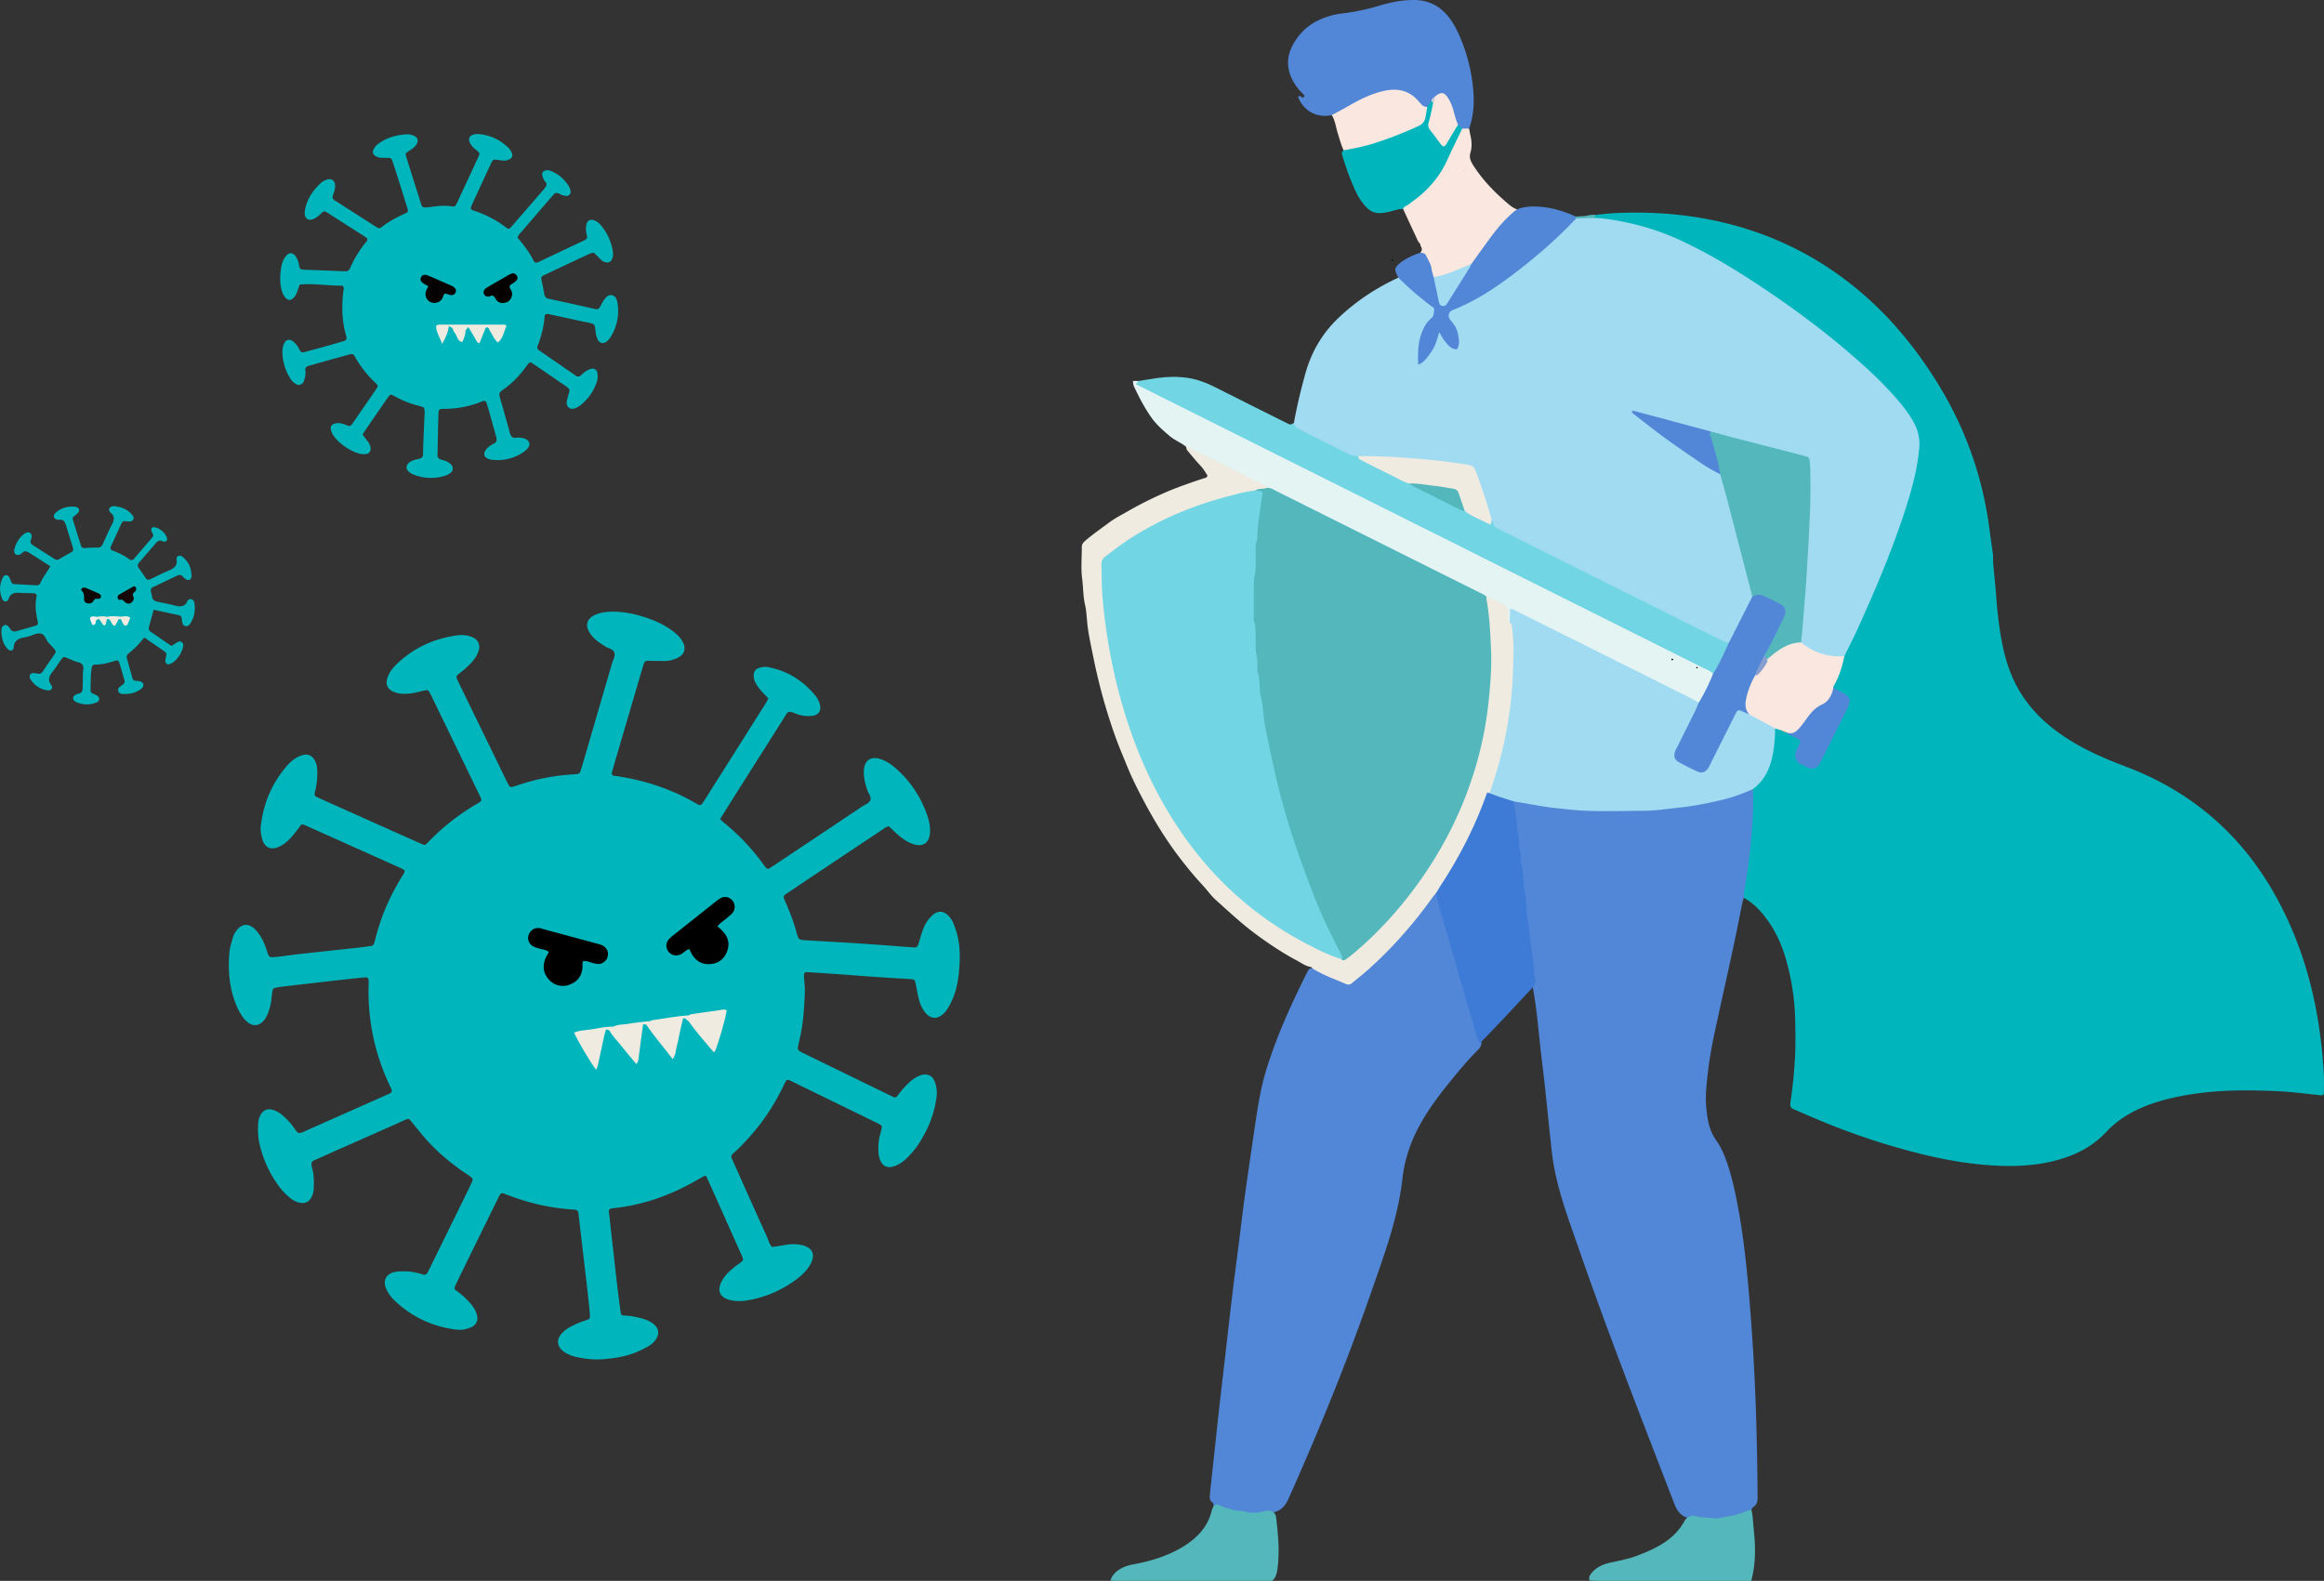 <svg xmlns="http://www.w3.org/2000/svg" viewBox="0 0 5081.48 3457.13"><rect x="0" y="0" width="5081.48" height="3457.13" fill="#333333" stroke="none"/><defs><style>.cls-1{fill:#00b6bc;}.cls-2{fill:#a1dbf1;}.cls-3{fill:#e4f4f3;}.cls-4{fill:#71d5e4;}.cls-5{fill:#5287d7;}.cls-6{fill:#54b7bc;}.cls-7{fill:#fa9746;}.cls-8{fill:#efebe0;}.cls-9{fill:#fae8e0;}.cls-10{fill:#cccfdc;}.cls-11{fill:#ed975e;}.cls-12{fill:#010000;}.cls-13{fill:#3e7bd7;}.cls-14{fill:#040202;}.cls-15{fill:#040101;}.cls-16{fill:#689ff1;}.cls-17{fill:#0f0606;}.cls-18{fill:#140808;}.cls-19{fill:#fbf1f1;}.cls-20{fill:#869dd0;}</style></defs><g id="Layer_2" data-name="Layer 2"><g id="Layer_1-2" data-name="Layer 1"><path class="cls-1" d="M3813,1963.45c22.16,12.15,38.59,30.34,53,50.58,21.15,29.75,34.11,63.21,43,98.28a530.21,530.21,0,0,1,16.27,120.48c.51,27.3,1,54.69-.59,81.93-1.74,30.54-4.68,61.11-9.21,91.35-2.63,17.6.57,16.9,12.49,22.15,25.58,11.27,51.28,22.35,77.28,32.61A1528.75,1528.75,0,0,0,4197,2522.7c49.19,12.25,99,21.39,149.45,25.23s101.2,2.6,150.77-10.74c41.33-11.12,78.44-29.83,107.89-61.53,25.1-27,55.78-45.14,89.73-58.2,31.81-12.23,64.88-19.51,98.55-24.74,61.59-9.58,123.51-9.21,185.42-6.53,30.55,1.32,61,5.54,91.45,8.58,10.47,1.05,11,.95,11.08-10.27.1-12.66.28-25.35-.44-38-7.52-132.56-36.71-259.51-99.79-377.28-65.64-122.53-160.46-214.85-287-273.53-17.49-8.11-35.47-15.26-53.5-22.14-46.8-17.87-92.21-38.4-133.53-67.14-38.81-27-71.61-59.62-94.8-101.22-17.36-31.14-28-64.67-34.76-99.5-6.45-33.37-10.32-67.07-12.71-101-1.64-23.23-4.37-46.39-6.37-69.6-.62-7.27-.43-14.6-.61-21.91-2.67-19.11-5.49-38.2-8-57.32Q4327.45,985,4236.9,838.47c-36.24-58.57-77.82-113-126.9-161.47q-155.68-153.72-370.34-196.56c-69-13.77-138.61-17.62-208.72-14.44-14,.63-27.84,2.57-41.75,3.91-4,2.3-7.11,4.8-2.39,9.32,39.68,8.23,80.1,12.46,119,25.12,77.48,25.21,146.89,66,215,109.33,78.81,50.14,154.06,105.22,224.8,166.28,38.33,33.08,74.75,68,107.77,106.7C4186,925,4198,966.07,4186.81,1016.14c-18.67,83.68-47.78,163.6-80,242.67-23.87,58.64-50.8,115.91-77.14,173.45-6.7,22.92-15.26,45.21-22.92,67.8,1,10.39,9.46,13.87,17,17.74,15,7.71,17.17,18,9.56,32.79-18.28,35.42-35.63,71.32-53.73,106.84-9.21,18.06-15.69,20.6-31.12,13.73-16.85-7.49-20.22-15.53-13.93-33.26,7.68-21.64,7.68-21.64-23.52-37.29-1.64-.93-3.33-1.73-5-2.51-3.45-1.65-6.88-3.35-10.36-5-5.76-2-11.61-4.86-16.67,1.41-5,13.14-3.76,27.24-5.89,40.84-4.91,31.39-14.1,60.21-38.47,82.28a20.55,20.55,0,0,0-5.77,10.22c-1.54,58.16-5.07,116.15-13.32,173.8-1.88,13.09-4.39,26.08-6.18,39.18C3808.29,1948.73,3806.82,1956.73,3813,1963.45Z"/><path class="cls-2" d="M4032.74,1435c9.6-19.72,19.63-39.25,28.71-59.21,28.67-63,56.2-126.44,80.18-191.39,17.52-47.43,33.94-95.19,45.34-144.57a489.34,489.34,0,0,0,9.3-57,98.23,98.23,0,0,0-11.2-57.91c-8.51-16-19.1-30.45-30.65-44.24-23.54-28.11-49.34-54-76.51-78.65-79.57-72.25-165.74-135.73-256-193.83-47.6-30.65-96.53-59-148-82.83-53.54-24.79-109.78-40.18-168.28-47.44-6.59-.82-13.27-.92-19.92-1.35-11.66-5.57-23.79.87-35.55-1.36-12,.75-18.07,10.45-25.5,17.75C3366.12,550.49,3303.3,602.7,3232.6,645c-16.6,9.92-34.1,18.07-51.54,26.37-18.76,8.91-21.87,19.54-10.08,36.23,8,11.26,12.85,23.23,13.21,37,.1,3.89.71,8.71-3.74,10.39-4.21,1.6-7.44-1.93-10.4-4.56-5.05-4.46-8.25-10.39-12.23-15.71-3-4-5.11-10.51-11.67-8.83-4.86,1.25-6.46,6.7-7.45,11.15-4.54,20.35-17.84,35.36-31.27,52.56-3.76-33,2.22-61.64,21.68-87.26,16-21,14.69-28.09-6.08-44.24-16.82-13.07-33.31-26.53-48.86-41.12-4.77-4.47-9-10.06-16.66-9.76-48.14,22.13-91.83,51-130.3,87.43-35.59,33.66-59.68,74.47-72.83,121.73-10,35.85-18.71,72-25.26,108.62-4.5,8,.65,13.06,6.46,16.11,39.71,20.82,79.22,42,120.56,59.55,4.82,2,10.35,1.85,15.66,1.91a1759.59,1759.59,0,0,1,218.13,16.16c21.31,3,33,12.59,39.17,33,8.41,27.94,18,55.56,27,83.33,4,16.13,15,25,29.63,32.27q233.1,116,465.87,232.6c9.3,4.64,18.33,11.59,30,7.39,23.26-31.66,39.54-66.88,52.66-103.73-1-22.86-8.69-44.33-14.34-66.14-15.68-60.53-32.07-120.87-47.13-181.57-1.6-6.45-3.15-13-7.19-18.46-26-20.72-56.13-35.25-82.84-55.13-33.6-25-67.43-49.68-103-77.31,56.9,16.18,111.5,29.93,165.63,45.59,60.06,17.72,120.73,33,181.41,48.23,23.22,5.84,24.19,7.41,24.68,31.1,1.9,90.55-4.09,180.74-10.9,271-2.55,33.77-6.76,67.51-6.18,101.49,14.08,25.5,39.84,30.49,64.89,35.73C4010.23,1440.28,4022.57,1446.22,4032.74,1435Z"/><path class="cls-3" d="M2477.42,833a28.23,28.23,0,0,0,2.68,13.47c11.05,23.37,23,46.32,38,67.36,10.73,15.1,24.87,27.31,39,39.37,11.18,9.5,25,14.63,36.29,23.76,6.63,7.92,16.08,11.45,24.87,16.05,49.93,26.09,101.8,48.41,150.2,77.47,7.39,3,15,5.25,22.2,8.84Q3019.85,1194,3249,1308.75c7.09,3.59,14.07,7.52,21.42,10.5,14.07,5.71,23.74,13.86,22.57,30.87-.34,5,.86,10.92,8,11.78,7.79-6.49,3.92-15.8,5.62-24.57q186.88,93.11,372.72,186.32c11.22,5.59,21.78,12.89,34.54,15.06,19.59-17.51,28.59-40.62,34.47-65.38-4.7-12.12-16.8-14.52-26.6-19.42q-605.8-303-1211.49-606.18c-7.53-3.76-16.78-5.46-20.71-14.52Z"/><path class="cls-4" d="M2489.5,833.21l-5.92,6.78c6.21,3.18,11.92,6.17,17.68,9.06q612.09,306.06,1224.16,612.2c7,3.52,15,5.64,20.26,12.24,6.7.59,9.44-4.61,11.17-9.19,7.43-19.64,25.13-35.21,23.31-58.5-6.91-.29-12.67-3.75-18.6-6.71l-480-240c-1.78-.89-3.54-1.85-5.38-2.61-6.61-2.74-10.94-7-11.35-14.72-.09-1.67-2.06-3.25-3.16-4.87-3.77-1.28.37,11.57-9.44,3.69-14.62-11.75-33.3-18-49.79-27.51-40.89-17.79-79.84-39.52-119.85-59.07-37.9-18.22-75.32-37.38-112.8-56.43-7.87-.6-15.39-1.73-22.73-5.49-35.17-18-70.56-35.52-105.92-53.13-6.07-3-12-6-12-14-3.43,1.9-6.61,4.67-11,2.43-4.74-2.41-9.56-4.64-14.31-7-49.26-24.65-98.62-49.12-147.74-74.06-18.5-9.4-37.87-16.68-58.1-19.8-22.24-3.43-45-3-67.41.19C2516.84,828.67,2503.18,831,2489.5,833.21Z"/><path class="cls-5" d="M3212.19,281.12c12.33-34.2,11.78-69.23,6.83-104.57a377.52,377.52,0,0,0-26-94.05c-5.94-14.15-12.81-27.85-21.79-40.35C3151.73,14.92,3125.64.09,3091.63,0a227.54,227.54,0,0,0-53.41,6.49c-7.77,1.85-15.52,3.84-23.16,6.15a472.69,472.69,0,0,1-82,17,163.4,163.4,0,0,0-42.37,11.18c-26.92,10.92-47.51,29-62.07,54.1-17,29.29-16.09,58.31,1.43,87a128.55,128.55,0,0,0,23.07,27.47c2,4.59.21,5.55-4,4.15-2.38-1.14-4.74-2.31-7.14-3.39-.58-.26-1.67-.52-1.87-.27-.68.84-1.71,2.18-1.44,2.86,10.81,27.61,36.13,43.17,65.45,40.32,2.62-.25,5.21-.82,7.81-1.25,11.48,1.56,20.25-4.82,29.55-9.87,27.35-14.84,54-31.3,85.12-37.69,28.07-5.75,52.67-.68,72.11,21.86,5.31,6.15,11,11.72,20.28,10,6.08-1.77,9-7,12.55-11.51a56.93,56.93,0,0,1,9.42-9.83c11.48-9,17.67-2.38,23.64,7.36,10.2,16.63,10.48,37.17,21.54,53.41a25.61,25.61,0,0,0,11.92,8.49C3203.25,285.3,3208.17,285.36,3212.19,281.12Z"/><path class="cls-5" d="M3057.51,607.16a690.07,690.07,0,0,0,70.78,61.41c3.12,2.36,8,4.25,7.52,8.54-.64,6.36-.17,13.49-5.82,18.4a68.68,68.68,0,0,0-16.9,22,118.11,118.11,0,0,0-10.64,34.16c-2.29,15.07-2.15,30.33-1.43,46,11.83-5.52,17.52-12.11,30.3-31,8-11.83,11-25.37,15.59-40.22,4.2,6.89,7,12.91,11.11,18,7.3,9,13.9,19.56,27.77,19.38,6.39-10.48,4.36-21.83,2.35-32.72-2.07-11.24-7.77-21-15.59-29.64-8.1-9-5.94-19.6,4.65-23.74,45-17.61,85.25-43.43,123.8-72.09,51.89-38.57,100.7-80.69,145.13-127.75,1.06-1.14,1.32-2.17.79-3.1s-1-1.32-1.38-1.32c-27.25-12.18-55.45-20.59-85.52-21.69-14.58-.54-28.95.39-42.65,6.06-10.07.76-16.6,7.3-23.37,13.8-31.91,30.67-55.22,67.94-80.17,104-16.33,24.32-30.57,50-46.95,74.24-2.83,4.2-5.19,10.66-11.59,9.3-6.19-1.33-6.18-8.1-7.3-13.07-3.36-14.94-5.94-30-9.21-45-3.17-14.12-6.47-28.17-14.25-40.64-4.42-7.09-9.33-13.2-18.93-7.77a147.82,147.82,0,0,0-34.33,15.49,77.26,77.26,0,0,0-14.2,10.76c-7.49,7.3-7.76,11.19-3,21.13C3055.17,602.44,3056.35,604.8,3057.51,607.16Z"/><path class="cls-1" d="M3197.19,281.27l-9.14-8.17c-14,4.28-15.93,18.22-22.26,28.44-6,9.75-10.46,11.74-18.89,1.83-14-16.49-23.31-33-13.51-55.32,3.06-7,5.33-15,2.87-23.14-1.37-2.75-3.1-4.9-6.66-3.82l-8.86,13c-1.86,1.86-4.79,3.43-5.06,5.95-3,27.33-24.32,35.54-45.46,43.92-38.14,15.12-76.4,29.87-117.18,36.55-5.95,1-11.71,2.5-15.19,8.16-4,2.54-4.61,6.25-3.24,10.39,5.43,16.31,10.18,32.91,16.63,48.81,7.17,17.71,13.85,35.67,25.12,51.61,17.84,25.21,31,30.79,60.56,23.87,10.24-2.4,20.11-6.67,30.9-6.41,5.31.48,9-2.81,13-5.47,44-29.5,77.83-67.39,96-117.81C3183.13,316,3198.51,301.87,3197.19,281.27Z"/><path class="cls-6" d="M3445.54,473.51c.19,1.48.39,2.95.59,4.42l39.64-1.4,3.42-6.62c-4.44.11-9.06-.56-13.26.49C3465.9,472.91,3455.75,473.27,3445.54,473.51Z"/><path class="cls-5" d="M2849.15,213.52a6.73,6.73,0,0,0,5.95,3.78c1.49,0,3-1.33,4.44-2.06-.54-1.07-.83-2.45-1.68-3.15a29.93,29.93,0,0,0-4.71-2.72Z"/><path class="cls-1" d="M1544,2571.6c4.51,10,9.19,20.23,13.79,30.53q30.59,68.4,61.13,136.84c1.09,2.43,2.19,4.86,3.21,7.32,3.93,9.52,3.92,9.53-4.91,16.19-4.26,3.2-8.72,6.17-12.77,9.61-9.15,7.79-18,15.9-24.37,26.28-14.21,23.16-7.09,40.12,19.44,45.36,18.07,3.57,36,.51,53.43-3.9a244.44,244.44,0,0,0,86.33-40.48c12.35-9.15,23.82-19.41,31.75-32.88,13.19-22.42,6-38.77-19.63-44-12.5-2.52-25.17-1.77-37.75.6-8.39,1.57-16.88,2.67-25.33,4-6.42-6.33-8.16-15.11-11.67-22.89q-36.59-81.06-72.74-162.3a67.23,67.23,0,0,0-3.32-7.26c-3-5-1.44-8.83,2.58-12.27,11.67-10,22.13-21.16,32.5-32.48,30.86-33.67,55.88-71.24,75.91-112.21,2-4.19,4-8.43,6.14-12.56,1.86-3.58,4.92-4.11,8.41-2.72,1.86.73,3.62,1.7,5.42,2.58q92.52,45.11,185,90.24c3,1.45,5.93,3,8.75,4.76a5.94,5.94,0,0,1,2.71,6.86c-1.38,5.83-2.78,11.65-4.36,17.43-3.4,12.4-3.34,25.07-2.62,37.72a45.42,45.42,0,0,0,2.91,13.56c5.85,15.32,16.32,20,31.76,14.74,11-3.72,19.91-10.65,28.1-18.59,18.43-17.88,31.78-39.3,42.93-62.2a228.1,228.1,0,0,0,21-70.52,68.22,68.22,0,0,0-3.83-33.41c-5.13-13.63-16.94-18.73-30.7-14.08-9,3-16.69,8.23-23.69,14.54a174.46,174.46,0,0,0-26.52,29.82c-2.64,3.78-5.79,5.21-10.17,2.93-3-1.54-6-2.91-9-4.37l-183.27-89.29c-3.59-1.75-7.17-3.52-10.7-5.4-3.89-2.08-6-5.25-5.14-9.79.7-3.93,1.4-7.87,2.38-11.74,9.08-35.74,11.33-72.32,12.71-108.94.42-11.26-1.44-22.59-1.89-33.9-.32-7.95,1.56-9.75,9.15-9.29q31.92,2,63.82,4.2c28.56,2,57.11,4.34,85.68,6.31,24.59,1.69,49.21,3,73.81,4.61,9.84.64,9.81.77,12.08,11.88s4.2,22.25,7,33.2,7.63,21.36,15.3,30c10.22,11.51,23.44,12.64,35.48,2.94,7.94-6.39,13-15,17.69-23.94,10.64-20.41,15.95-42.54,18.35-65,3-28.49,3.93-57.27-3.09-85.49a210.52,210.52,0,0,0-8.94-26.42,48.7,48.7,0,0,0-7.23-11.91c-12.4-15.71-26.62-16.59-40.74-2.53-8.65,8.6-14.55,19.12-18.69,30.44-3.64,10-6.28,20.33-9.48,30.48-1.77,5.64-4.32,7.51-10.36,7.08-23.92-1.71-47.81-3.66-71.73-5.38q-34.87-2.51-69.78-4.72c-30.59-1.88-61.2-3.55-91.79-5.35-4-.23-8-.51-11.94-1-3.49-.45-6.2-2.21-7.46-5.71-.9-2.51-2-5-2.65-7.54-6.24-24.62-15.41-48.18-25.7-71.34-4.85-10.9-4.79-11.32,4.76-17.73q59.76-40.11,119.66-80,44.05-29.43,88.15-58.79c4.36-2.9,8.32-6.66,14.42-7.3,6.17,5.82,12.29,11.94,18.77,17.64,11.08,9.74,23,18.21,37.51,22.19,17.7,4.85,30.5-3.36,33-21.5,1.94-14.18-.62-28-5.16-41.32-14.33-41.91-38.2-77.53-72-106.23-9.7-8.22-20.37-15-32.85-18.5-18.72-5.25-31.74,3.33-33.72,22.59-1.68,16.3,2.38,31.69,7.57,47,2.32,6.85,8.73,13.64,6.45,20.36-2.55,7.49-11.79,10.17-18.35,14.57q-95.52,64-191.18,127.71c-3.88,2.59-7.78,5.15-11.77,7.57-2.68,1.63-5.14.63-7-1.5-2.2-2.49-4.21-5.16-6.16-7.86a476.5,476.5,0,0,0-88-92.4c-2-1.63-3.63-3.76-6.12-6.38,9.29-14.86,18.38-29.51,27.59-44.09q56.07-88.71,112.22-177.39c7.79-12.29,7.5-16.25,25.19-9.06a73.62,73.62,0,0,0,35.3,5.07c14.62-1.45,21.43-10.91,17.7-24.92a54.43,54.43,0,0,0-11.27-21c-26.64-31.68-59.87-52.41-100.78-60.43a40.31,40.31,0,0,0-23.44,2.59c-5.39,2.18-8.3,6.5-8.9,12.28a32.33,32.33,0,0,0,3.81,19.28,96.71,96.71,0,0,0,15.38,20.85c4.14,4.29,8.25,8.61,12.68,13.23-2.45,4.42-4.5,8.58-7,12.47q-66.13,104.84-132.37,209.59c-1.78,2.81-3.61,5.62-5.65,8.23-2.33,3-5.31,3.68-8.73,1.7-2.31-1.33-4.7-2.53-7-3.86-52.55-30.46-109.3-48.68-169.09-58-2.63-.41-5.32-.51-7.92-1-4.1-.84-5.21-3.8-4.31-7.45,1.42-5.81,3.09-11.57,4.77-17.32q28.11-95.83,56.26-191.66,4.21-14.37,8.62-28.68c1.32-4.28,4.15-6.43,8.85-6.32,12,.27,24,.35,36,.46a65.83,65.83,0,0,0,25.3-5.23c19.38-7.78,24.13-22.53,13-39.86a73.45,73.45,0,0,0-16.23-17.53c-19.53-15.69-41.91-25.84-65.5-33.41s-47.75-12.24-72.64-11.84c-12.75.21-25.29,2.22-36.88,7.78-16.47,7.9-20.32,22.3-10.52,38,8.36,13.45,21.16,21.88,34.1,30.21,6.68,4.3,16.78,5.47,19.8,12.54,3.36,7.85-2.48,16.52-4.86,24.68q-32.58,112.21-65.34,224.37c-.19.64-.29,1.31-.53,1.93-5.54,14.57-1.19,15.29-19.94,16.39a453.57,453.57,0,0,0-117.34,22.65c-5,1.68-10.09,3.44-15.25,4.7a5.92,5.92,0,0,1-6.81-2.93c-1.64-2.89-3.26-5.8-4.72-8.79q-52.92-108.72-105.78-217.47c-6.22-12.79-6.25-13,4.45-21.07a161,161,0,0,0,25-22.93c6.6-7.56,12.24-15.77,14.94-25.7,3.29-12.16-1.33-22.72-12.79-28-11.92-5.52-24.73-6.08-37.29-4.19-50.14,7.56-94.19,28-130.62,63.78-7.17,7-13.28,14.91-17.32,24.25-7.92,18.32-2.07,31.22,17.2,36.92,12.41,3.68,25.1,2.81,37.64.7,7.86-1.33,15.57-3.53,23.35-5.29,7.61-1.73,9.7-1,13,5.35,4.31,8.27,8.29,16.71,12.36,25.1q46.66,96.21,93.31,192.42c2,4.2,4.07,8.4,6,12.62,1.68,3.59.55,6.39-2.65,8.46-1.68,1.09-3.39,2.12-5.12,3.12a487.19,487.19,0,0,0-108.14,84.91c-6.33,6.62-6.57,6.71-15.38,2.79q-69.39-30.87-138.68-61.92c-28-12.51-56-25-83.87-37.65-10.82-4.91-11.18-5.23-8.48-16.34a162.79,162.79,0,0,0,4.23-45.6c-.31-7.48-1.87-14.58-5.54-21-6.34-11.18-16.54-14.77-28.89-10.39-12.94,4.58-23.32,13-32.09,23.14-32.74,38-51.36,82.11-56.83,131.88-1.11,10.15.69,20,3.62,29.59,5.12,16.63,18.42,22.66,34.63,15.78,13.83-5.86,24.33-16.2,33.7-27.62,5.88-7.17,11.3-14.73,16.38-21.4,4.64-1.15,7.54.79,10.49,2.11q101.24,45.3,202.42,90.72c3,1.36,6.09,2.71,9,4.27,4.79,2.55,5.34,4.62,2.58,9.57-1.62,2.91-3.5,5.67-5.24,8.52-25.45,41.81-45,86.15-56.78,133.75-.8,3.22-1.73,6.42-2.64,9.62-1.23,4.29-4,6.53-8.54,7-7.94.87-15.83,2.22-23.77,3.09-41.7,4.57-83.42,9-125.12,13.59-15.88,1.77-31.7,4-47.56,6-5.29.65-10.61,1.19-15.93,1.4-7.83.32-9.29-.7-11.85-7.69-1.61-4.37-2.88-8.87-4.44-13.26-3.83-10.71-8.62-21-15.44-30.13a72.36,72.36,0,0,0-10.5-12c-12.91-11-25.81-9.82-36.57,3.07a46.8,46.8,0,0,0-9.48,17.46c-2.84,10.24-6.44,20.51-7.43,31-3.48,36.84-.92,73.22,11.74,108.4,4.07,11.33,8.95,22.25,15.89,32.16,4.23,6.05,9,11.59,15.29,15.62,9.84,6.33,20.81,5.18,29.26-2.86,6.46-6.16,10.27-14,13.1-22.17,3.24-9.44,5.8-19.09,6.57-29.15.46-6,1.49-11.89,2.48-17.79a6.2,6.2,0,0,1,5.19-5.33c5.23-1,10.44-2.15,15.72-2.77q67.45-7.85,134.94-15.48c15.22-1.73,30.45-3.38,45.7-4.71,6.37-.55,8.25,1.56,8.46,8,.11,3.33-.09,6.66-.16,10a477.89,477.89,0,0,0,44.74,215.2c8.71,18.77,10,16.93-9.47,25.58q-84,37.41-168,74.59c-1.82.81-3.66,1.59-5.47,2.45-15.59,7.45-16.29,5.64-24.32-6.07a149.63,149.63,0,0,0-24-26.71,61.9,61.9,0,0,0-22.16-13.22c-11.53-3.75-21.14-.09-27.21,10.44a42.44,42.44,0,0,0-5.56,19c-.89,15.37-.4,30.57,3.15,45.68a249.53,249.53,0,0,0,41.17,90.3,143.81,143.81,0,0,0,24.52,26.22c6.19,5.16,13,9.22,21,11.12,10.95,2.61,20.08-.74,25.73-10.12a40.82,40.82,0,0,0,5.7-19c.86-14.7,1-29.38-2.69-43.73-4.78-18.72-1.24-17.25,12.57-23.54,27.88-12.7,56-24.94,84-37.36q50.24-22.29,100.46-44.58c1.22-.54,2.37-1.24,3.59-1.76,10.09-4.34,10.09-4.34,16.57,3.64,8,9.83,15.85,19.75,24,29.45,26.76,31.89,58.16,58.58,92.46,82,3.3,2.25,6.69,4.37,9.95,6.68,7.92,5.61,8.24,6.46,4.59,14.54-3.29,7.28-6.77,14.48-10.29,21.66q-40.47,82.54-81,165.07c-1.46,3-3,6-4.48,8.93-2.32,4.67-5.22,7-11.09,5.15-13.38-4.17-27.09-7.07-41.24-6.77-6,.13-12.07,0-17.94,1-21,3.49-29.1,18.93-20.33,38.16A82.17,82.17,0,0,0,863.77,2845a231.54,231.54,0,0,0,119.52,60.43c12.48,2.28,25,4.5,37.55.32,3.77-1.25,7.72-2.25,11.17-4.13,9.88-5.38,13.6-14.39,11-25.21s-8.58-19.46-15.68-27.52a172.33,172.33,0,0,0-28.17-25.36c-6.48-4.72-6.52-5.66-2.93-13.32q8-17.2,16.43-34.23,37.39-76.28,74.87-152.51c1.47-3,2.89-6,4.52-8.9,3.14-5.56,5.08-6.4,11.35-3.9a514,514,0,0,0,58.71,19.56,467.38,467.38,0,0,0,88.5,14.73c1.33.09,2.67.07,4,.2,7.94.79,9.37,2,10.26,9.37,2.77,23.14,5.42,46.3,8.13,69.44,3.64,31.08,7.38,62.15,10.91,93.24,2.11,18.53,4.13,37.08,5.76,55.65.92,10.55.27,11.56-9.16,14.65a196.32,196.32,0,0,0-33.06,14c-7.66,4.19-14.69,9.24-20.33,16-10.37,12.36-8.9,26.68,3.65,36.75,9.62,7.72,21,11.56,32.79,14,18.32,3.86,36.93,5.6,55.65,4.08,24.64-2,49-5.83,72-15.22a226.13,226.13,0,0,0,26.79-13.28,47.3,47.3,0,0,0,17.13-16.51c6.61-10.87,4.92-22.2-4.62-30.63-6.59-5.82-14.45-9.43-22.79-12.08a168.2,168.2,0,0,0-41.13-7.62c-8.28-.5-8.56-.85-9.8-9.57-2.42-17.14-4.76-34.3-6.73-51.49q-9.19-80.38-18.1-160.8c-.22-2-.69-3.94-.79-5.93a5.88,5.88,0,0,1,4.22-6,34.71,34.71,0,0,1,7.84-1.38c64.64-6.92,124.3-28.57,180.33-61,5.18-3,10.38-6,15.66-8.8C1540.31,2571.53,1541.8,2571.8,1544,2571.6Z"/><path class="cls-5" d="M2869.22,2117.56c-2.5.51-5.46-.4-7.26,2.24a43,43,0,0,0-3.14,5.09c-34.59,69.12-66.76,139.23-89.66,213.29-11.66,37.68-18.09,76.37-23.84,115.22-7.69,52-15.38,104-22.63,156.11-5,35.6-9.14,71.31-13.68,107-4.78,37.64-9.75,75.26-14.32,112.93-4.72,39-9.05,78-13.55,117.05q-7.23,62.51-14.42,125c-3.22,28.45-6.21,56.93-9.29,85.39q-5.38,49.65-10.71,99.29c-.5,4.63-.79,9.29-1.34,13.92-.75,6.28-.16,11.73,5.84,15.74,1.69,1.13,1.77,4.66,2.59,7.09,41.43,17.83,84,26.16,128.75,14.94,17.17-3.36,27.42-13.8,34.55-29.78,65.18-146.14,125.83-294.05,178.55-445.19,29.21-83.77,61-167.52,70.86-255.7,9.4-84.14,52.34-148.1,102.75-210.05,19.32-23.75,38.72-47.53,60.46-69.21,4.71-4.7,9.31-9.68,9.48-17-31.88-108.38-62.52-217.12-94.84-325.37-12.76-7.92-16.16,4.72-20.57,10.82-38.05,52.59-82.55,99.28-128.88,144.47-40.46,39.48-40,39.52-92.21,18.63C2891.77,2125,2882,2116.92,2869.22,2117.56Z"/><path class="cls-1" d="M1131.61,519.62c1.81-6.7,6.8-10.42,10.63-14.91q31.79-37.26,63.85-74.28c7.65-8.85,9.26-11.34,19.91-5.19,3.31,1.92,7.52,2.69,11.41,3.14,6.79.78,11.69-4.86,10-11.33A38.65,38.65,0,0,0,1243,406a82.7,82.7,0,0,0-35.71-31c-6.12-2.79-12.76-4.4-19-.2-4.11,2.75-3.45,9,1,18.38,1.92,4.06,7.37,7.13,5.45,12.15-1.6,4.18-4.93,7.82-7.94,11.32q-33.93,39.36-68.09,78.54c-5.6,6.44-6.36,6.65-13.11,1.54a232.32,232.32,0,0,0-68.83-35.73c-7.86-2.57-8.7-4.52-5.57-11.53,5.42-12.17,11.08-24.23,16.66-36.32,8.65-18.75,17.18-37.55,26-56.21,3.81-8.05,4.83-8.3,14.1-7.34,6.57.68,12.93,2.67,19.78,1,12.28-3,15.66-9.83,9.31-20.26a32.53,32.53,0,0,0-4.67-6.47c-18.79-18.36-41.09-29.13-67.51-30.7a30.75,30.75,0,0,0-7.94.65c-10.48,2.17-14.23,10.27-9,19.41a44.64,44.64,0,0,0,11.72,13.5c11.76,9,9.75,8.76,4,21.39-9.7,21.2-19.61,42.3-29.43,63.44q-8,17.2-16,34.42c-1.89,4.05-5.16,6.36-9.57,5.53-16.71-3.12-33.2-.51-49.74,1.4a92.4,92.4,0,0,1-10,.8,7.14,7.14,0,0,1-7.43-5.33c-1.6-5.08-3.28-10.14-4.88-15.22-9.41-29.84-18.87-59.66-28.16-89.53-2.43-7.81-2.26-8,4.78-12.81,6.59-4.52,13.56-8.5,17.78-15.72,4.43-7.57,2.38-14.52-5.6-18-4.92-2.14-10.07-3.64-15.5-3.35-23.09,1.21-44.66,7.09-63.38,21.29a30.17,30.17,0,0,0-10,12.2c-2.37,5.58-1,10.53,4.19,13.74A25.87,25.87,0,0,0,833.89,345c4,.1,8,.06,12,.15,9.67.22,9.93.16,12.8,8.86,6.27,19,12.3,38,18.32,57,4.82,15.24,9.36,30.56,14.27,45.76,1.5,4.67.41,7.66-4,9.59-19,8.28-37.19,17.95-53.49,30.89-3.95,3.14-7.43,1.4-10.93-.84q-25.27-16.14-50.55-32.26c-13.46-8.62-26.83-17.39-40.37-25.9-4.75-3-5.78-6.27-3.83-11.67,2.47-6.83,4.95-13.82,4.58-21.35-.53-10.48-7.56-15.45-17.75-12.51A36.82,36.82,0,0,0,699.66,402c-15.68,15-27.46,32.54-32.22,54.11a41.5,41.5,0,0,0-1.15,11.82c.79,10.54,8.63,15.23,18.29,11.3,7.58-3.08,13.55-8.39,19.22-14.08,3.29-3.29,6.53-3.65,10.61-1,25.77,16.57,51.66,33,77.48,49.48,3.9,2.49,7.67,5.19,11,7.46,1.51,5.49-2.26,7.94-4.55,10.83-12.91,16.27-23.89,33.72-32,52.83-2.35,5.54-5.24,8.82-11.67,8.55-30.62-1.28-61.24-2.4-91.86-3.56-5.69-.21-8.21-3.51-8.87-8.81a44.23,44.23,0,0,0-7.54-20.4c-6.24-8.86-14.48-9-21.32-.38-6,7.53-9,16.58-10.36,25.71-2.62,17.16-3.4,34.46,2,51.45,1.87,5.83,4.41,11.1,9,15.3s9.72,4.35,14.34.4a31.29,31.29,0,0,0,9-13c2.1-5.6,4-11.29,6.25-17.74,31.81-3.05,63.35,3.06,93.63,2.36,4.66,5.34,2.09,9.1,1.68,12.82-3.32,30-3.33,59.84,4.19,89.33.83,3.22,1.85,6.4,2.55,9.64,1,4.44-.22,7.87-5,9.27-8.3,2.42-16.58,4.92-24.91,7.25-19.23,5.37-38.42,10.93-57.76,15.87-10.37,2.64-10.49,3.66-15.88-6.2-3.23-5.91-7.11-11.31-12.39-15.52-8.53-6.82-16.49-4.67-20.68,5.19-3.24,7.62-3.6,15.56-3,23.56a112.77,112.77,0,0,0,16.38,50.85,39.07,39.07,0,0,0,12.29,13c6.77,4.27,15.45,1.44,18-6.25s4.42-15.42,3.25-23.56c-.85-5.85,2.22-8.47,7.35-9.89,17.31-4.82,34.58-9.78,51.89-14.62,12.82-3.58,25.7-6.94,38.49-10.61,4.62-1.33,7.76.07,10,4.06A238.49,238.49,0,0,0,822,838.28c4.75,4.42,4.88,6.37.94,12.15-17.64,25.87-35.49,51.6-53.25,77.39-2.69,3.91-5.87,4.32-10.3,2.64-6.81-2.59-13.65-5.69-21.18-5.2a28.3,28.3,0,0,0-9.52,2.28c-4.21,1.9-6.38,7.29-5.27,11.82,1.93,8,6.17,14.71,11.64,20.69a115.33,115.33,0,0,0,46.2,30.59,39.82,39.82,0,0,0,19.65,2.09c5.78-.84,9.36-5.28,9.35-11.08a24.4,24.4,0,0,0-5.09-14.86c-3.95-5.29-7.94-10.56-12.58-16.72,4.56-6.74,9-13.33,13.44-19.86,13.58-19.77,27.12-39.57,40.82-59.26,6.46-9.28,7-9.55,15.85-4.53a215.7,215.7,0,0,0,55.63,21.75c8.55,2.09,10.55,3.77,10.12,13.82-.94,22-1.92,43.92-2.79,65.89-.34,8.65-.51,17.32-.61,26,0,4.65-2.32,7.32-6.6,8.72-6.93,2.28-14.32,3-20.79,6.87-10.89,6.5-11.71,16.58-1.58,23.87a38.5,38.5,0,0,0,8.73,4.75c22.57,8.52,45.48,9.44,68.54,2.26A40.51,40.51,0,0,0,984,1035c7.65-5.24,8-14.17,1.12-20.31-5.65-5.06-12.61-7.57-19.69-9.3-6.23-1.52-9.06-4.54-8.89-11,.76-30,1.21-60,2.1-89.94.26-8.73,2.07-10.46,11.09-10.38A215.39,215.39,0,0,0,1053.51,878c6.85-2.78,9.37-1.22,11.52,6.31q9.87,34.56,19.41,69.21c2.81,10.31,1.91,13.42-6.93,17.94-6.46,3.31-12.5,7.61-16.42,14.22-4,6.8-2.64,13.18,4.39,16.78a27.86,27.86,0,0,0,9.39,2.94c25.46,2.86,49.07-2.43,70.22-17.11,10.23-7.1,14.69-15.14,11.63-21.06-4.18-8.09-12.28-9.17-20.39-10.25-6.29-.84-14.18,3.23-18.53-3.43-3.14-4.82-4-11.18-5.64-16.92-6.38-22.4-12.5-44.88-19.1-67.22-1.89-6.42-2.17-11,4.3-15.39,22.31-15.12,40.52-34.45,56-56.47,4-5.71,6.37-6.16,11.53-2.64,25.32,17.25,50.53,34.69,75.82,52,4.61,3.16,5.22,7,3.49,12.12-1.91,5.65-3.28,11.5-4.65,17.31-1.3,5.54-.31,11,3.9,14.75,5.14,4.54,11.38,3,17,.45a45.85,45.85,0,0,0,10.1-6.4c15.36-12.47,26.2-28.29,33.22-46.67a41.39,41.39,0,0,0,2.22-23.57,10.58,10.58,0,0,0-13.51-8.31c-8.67,2.3-15.49,7.63-21.73,13.73-4,3.91-7.7,4.19-12.31.94-12-8.47-24.13-16.64-36.2-25q-21.39-14.75-42.76-29.53c-3.52-2.42-6-5.06-4.11-9.87,8-20.59,13.69-41.7,15.33-63.85.43-5.9,3.22-7.3,10-5.85,24.08,5.12,48.14,10.4,72.21,15.6,4.55,1,9.14,1.8,13.68,2.81,13.81,3.06,13.91,3.07,15.47,18a58.56,58.56,0,0,0,5,19.24c3.51,7.37,11.82,9.51,18.47,4.63a33.47,33.47,0,0,0,8.36-8.47c14.88-23.33,20.67-48.7,16.26-76.2-1.21-7.52-3.45-15-11.63-17.05-8.54-2.19-13.5,4.41-17.81,10.32-3.5,4.8-6,10.32-8.94,15.54-2.25,4.05-5.54,5.29-10,4.29-33.77-7.53-67.53-15.14-101.37-22.35-7.09-1.51-9.87-5.19-10.79-12.05-1.25-9.21-3.42-18.3-5.25-27.43-1.61-8-1.4-9.13,5.63-12.48,25.24-12.06,50.57-23.93,75.88-35.85,7.23-3.4,14.48-6.76,21.78-10,10-4.45,10-4.39,17.13,2.89,3.26,3.33,6.45,6.74,9.88,9.88a20.42,20.42,0,0,0,10.57,5.26c5.93,1,10.56-1.4,12.9-6.82a28.37,28.37,0,0,0,2-15.63,113.59,113.59,0,0,0-25.51-57.72c-4.72-5.69-10.25-10.5-17.68-12.45-6.36-1.68-12.39,1.5-14.16,7.81-2.4,8.55-1.75,17.23.46,25.68,1.48,5.68-.65,8.71-5.55,11-22.91,10.74-45.77,21.61-68.65,32.42-10.83,5.13-21.71,10.16-32.49,15.4-4.58,2.23-7.7.76-9.77-3.36C1157.38,551.44,1144.65,535.22,1131.61,519.62Z"/><path class="cls-1" d="M315.5,1394.09c15.66,10.81,29.92,20.62,44.14,30.49,3.61,2.51,5.09,5.59,3.61,10.26a41.62,41.62,0,0,0-1.54,11.75c-.07,4,4.88,7.4,8.57,5.88s7.47-3.14,10.41-5.67a60.24,60.24,0,0,0,19.51-31.87c1-4,.68-8-3.05-10.8-3.19-2.39-6.38-1.18-9.3.47-4,2.3-7.88,4.91-13,8.14-15.08-10.34-30.38-20.84-45.67-31.35-3.82-2.62-4.57-6.3-3.43-10.52,3.28-12.09,6.61-24.18,10.24-37.42,18.37,4,36.47,7.87,54.59,11.72,4.59,1,6.75,3.77,6.91,8.34a27.76,27.76,0,0,0,.35,4c1,5.34,2,11.19,8.67,11.72,6.23.5,9.07-4.63,11.75-9.34,7.22-12.7,8.82-26.39,6.84-40.62-.57-4.09-2.42-7.72-6.84-8.85a7.32,7.32,0,0,0-8.43,4c-5.84,13.64-16.14,12.69-27.75,9.76-12.26-3.08-24.68-5.55-37.06-8.14-7.13-1.5-12.51-4.49-12.69-12.8a7.52,7.52,0,0,0-.47-1.94c-5-16.38-1.11-15.43,10.28-20.9,15-7.2,30.11-14.26,45.09-21.54,4.79-2.32,8.85-2.27,12.52,2a36.09,36.09,0,0,0,4.34,4.13c3.2,2.62,6.81,4.78,10.89,2.53,3.18-1.76,3.72-5.43,3.66-8.74-.3-16.93-6.53-31.16-20.15-41.55-5.82-4.43-13.47-1-12.42,6.08,2.13,14.41-5.86,19.82-17.15,24.52-13.52,5.62-26.6,12.3-39.8,18.67-4.14,2-7.52,2.1-10.34-2q-7.87-11.57-15.87-23c-2.75-3.91-2.1-7.49.81-10.86,12.18-14.14,24.48-28.17,36.57-42.39,4.26-5,8.62-8.28,15.33-4.4a9.23,9.23,0,0,0,3.9.72c3.37.2,6.53-3.3,5.9-6.42-2.35-11.6-15.74-23.61-28.11-25.23-4.59-.61-7.76,3-6.37,7.42a48.84,48.84,0,0,0,3.23,7.3,6.25,6.25,0,0,1-.88,7.34q-20.13,23.57-40.36,47c-2.34,2.71-5.53,4.09-8.81,1.8a160.54,160.54,0,0,0-38.91-20.18c-3.56-1.25-4.56-4.69-2.94-8.25q11.61-25.45,23.39-50.83c1.5-3.25,3.92-5.21,7.82-4.81a72.2,72.2,0,0,0,9.94.62,9,9,0,0,0,8.15-4.92c1.74-3.5-.17-6.53-2.26-9.08-10.38-12.61-24.37-18.12-40.17-19.53-2.43-.22-5.15,1.13-7.5,2.24a5.28,5.28,0,0,0-2.92,6.63c.54,1.88,1.28,4.17,2.7,5.24,10.18,7.7,8.58,16.13,3.32,26.17-7.41,14.14-13.58,28.94-20.31,43.44-2.15,4.63-5.52,7.07-10.94,7-7.32-.13-14.67.06-22,.56-12.17.83-12.43,1.06-15.79-9.25-5.57-17.09-10.73-34.32-16.15-51.46-1.13-3.58-.69-6.37,2.52-8.67,3.77-2.7,7.6-5.36,10-9.6,1.91-3.41,0-8.67-3.72-9.81-16-4.86-39.56,2.36-49.08,15a7.3,7.3,0,0,0,3.62,11.34c1.89.6,4,1.46,5.82,1.16,10.74-1.77,13.62,5.35,16.07,13.47Q152,1174,159.6,1197.83c1.48,4.6.21,7.63-3.86,9.91-8.7,4.88-17.47,9.66-26,14.83-4.06,2.47-7.4,1.84-11.06-.5Q95.13,1207,71.46,1192c-4.66-3-5.65-6.6-3.76-11.9,1.76-5,3.21-10.6-2-14.62-3.76-2.88-9.94-1-16,4.65a59.56,59.56,0,0,0-18.48,32.47c-.72,3.52,0,6.81,2.49,9.21s6,2.08,9.35,1c5.08-1.62,8.37-8.55,13.7-7,6.19,1.76,11.75,6,17.36,9.49,11.79,7.4,23.44,15,35.92,23.11-7.4,13-16.45,23.76-21.74,36.66a8,8,0,0,1-8,4.92q-24.95-1.23-49.88-2.72c-2.91-.17-4.65-2.14-5.76-4.79a94.85,94.85,0,0,0-4.92-10.91,7.29,7.29,0,0,0-13,.4c-8.25,15.64-8.74,31.89-1.82,48,2.94,6.85,11.23,7.28,13.6.23,4.8-14.23,15-14.49,26.78-13.61,9.3.69,18.66.4,28,.84,5.42.26,7.67,2.61,6.61,7.52-3.91,18.08-1.47,35.76,2.45,53.46,1.52,6.83.55,8.46-5.61,10.27-13.41,4-26.89,7.66-40.34,11.47-5.66,1.61-10.56,1-13.76-4.65a11,11,0,0,0-1.18-1.62c-3-3.48-5.82-8.27-11.11-6.9-6.2,1.61-7.37,7.92-7.29,13,.2,14.21,3.24,27.79,13.25,38.77,5.26,5.78,13.18,4.86,13.5-2.18.74-16.58,11.49-20.62,24.61-23,2.62-.48,5.22-1.09,7.8-1.77,9-2.36,17.94-8,26.92-6.26,9.76,1.94,11.08,14.07,17.53,20.58,4.22,4.25,8,8.9,12.17,13.24,3.26,3.42,3.5,6.9.87,10.74-8.67,12.64-17.39,25.24-25.93,38-3,4.43-6.68,6.19-11.88,4.93a31.35,31.35,0,0,0-5.93-.89c-3.94-.18-8.2-.69-10.32,3.81a9.68,9.68,0,0,0,1,9.55c8.82,13.53,21.24,21.86,37.28,24.19,7.56,1.1,12.82-5.24,8.5-10.8-8.77-11.28-5.46-20,2.35-29.72,7.08-8.8,13-18.58,19.63-27.73,3.82-5.24,5.6-5.44,11.91-2.77,5.52,2.32,11,4.8,16.53,7s12.51,2.75,16.3,6.57c5.49,5.54,2,14,2.1,21.14.2,10.65-.44,21.32-.59,32-.09,6-2.12,10.37-8.63,11.46a8.43,8.43,0,0,0-1.93.5c-4.9,2.06-10.76,3.9-10.05,10.5.56,5.06,5.4,7.27,9.9,8.88,13.7,4.93,27.39,5.28,40.93-.59,3.12-1.35,5.76-3.46,6-7.24s-2.11-6.21-5.06-7.9a63.29,63.29,0,0,0-9-4.2c-3.75-1.41-4.8-4.33-4.78-7.82.12-16,.16-32,2.3-47.91.6-4.52,2.41-7.66,7.3-7.66,14.85,0,29-3.39,43-8,7-2.29,8.8-1.06,11.24,6.92,3.5,11.46,6.66,23,10,34.53,1.24,4.24.84,7.85-3.35,10.28a12.61,12.61,0,0,0-1.64,1.14c-4.5,3.71-11.21,6.94-7.83,14.09,3,6.47,10.22,5.12,16.11,5.17a53.56,53.56,0,0,0,33.47-11.26c3.29-2.5,5.65-5.87,4.48-10.32-.94-3.6-4.08-5.16-7.35-6a41.68,41.68,0,0,0-7.92-.89c-4.5-.23-7.32-2.17-8.56-6.74-3.81-14.14-7.93-28.2-11.74-42.34a9.65,9.65,0,0,1,3.31-10.71c6.12-5.12,12.29-10.26,17.89-15.94S309.16,1401.47,315.5,1394.09Z"/><path class="cls-6" d="M2781.93,3305.9c-6.86-4.4-14.52-1.5-20.81-.1-13.29,2.95-25.76,3.61-39-.17-7.42-2.12-15.53-1.05-23.42-3.19-10.87-3-21.9-5.27-31.87-10.63-5-2.67-8.83-1-13,1.08-1.53,3.62-3.62,7.12-4.49,10.9-6.47,27.77-22.55,49-44.59,66.21-16.83,13.15-35.57,22.94-55.28,31-22.77,9.27-46.43,15.42-70.58,19.9a97.67,97.67,0,0,0-20.95,5.87c-13.73,6-25.07,14.8-30.06,29.8,6,.18,12,.51,18,.51q167.74,0,335.48,0c9.72-7.81,11-19.33,12.32-30.31,4.37-36.23.86-72.32-3.41-108.32C2789.57,3313.05,2787.56,3308.16,2781.93,3305.9Z"/><path class="cls-5" d="M3813,1963.45c.33-5.3.16-10.7,1.08-15.89,5.15-28.78,9-57.69,12.27-86.75,4.54-40.35,7.64-80.7,7-121.31-.07-4.65-.39-9.29-.59-13.94-7.59-3.06-14.4.34-21.17,2.84-72.65,26.85-148.43,36.42-225.14,38.47-86.49,2.32-173,1.87-258.18-17.1-6.53-1.45-13.23-2-19.23,2.26-6.42,26.07,1.79,51.47,4.57,76.93,11.87,108.6,27.36,216.8,36.91,325.66,10.86,55.58,14.22,112.13,21.23,168.22,8.16,65.36,14,131,21.38,196.44,8.21,72.64,34.38,140.85,58.15,209.39,65.25,188.19,137.78,373.66,209.52,559.43,6.3,16.33,14.48,28.13,32.16,31.66,36,5.16,71.89,8.64,107.46-2.74,10.69-3.42,21.56-6.39,28.83-15.95,1.68-2.06,3-4.69,5.09-6.07,7.77-5.08,8.76-12.45,8.69-20.88-.74-89.27-2.49-178.52-6.94-267.68q-4.23-84.8-11.29-169.43c-6.53-77.62-14.91-155.05-31.45-231.34-4.94-22.77-10.78-45.29-18.69-67.26-5.68-15.73-12.4-30.88-22.12-44.57-9.83-13.86-15.52-29.51-18.39-46-3.66-21-5.29-42.29-3.6-63.68a896,896,0,0,1,16.94-118.52c14.29-66.35,29.14-132.58,43.44-198.92,6.58-30.57,12.37-61.3,18.64-91.94C3810.34,1970.92,3811.83,1967.22,3813,1963.45Z"/><path class="cls-6" d="M3829.24,3301.07c-14.52,3.94-27.81,11.66-43,13.72-13.57,1.85-27.47,7-40.53,5.3-13.52-1.75-27.56-.83-40.72-5.19-4.36-1.45-7.63.62-11.19,2.19-5.16.8-8.05,4.54-10.26,8.63-22.48,41.57-62,60.24-103.23,76.14-19.18,7.4-39.56,11-59.63,15.48-17.11,3.85-32.82,10.77-43.23,26-2.66,3.89-4,8.42-1.64,13.16,6.65.22,13.3.63,19.94.63q166.73.06,333.45,0c10.54-38.48,9.42-77.44,5-116.56C3832.71,3327.37,3833,3314,3829.24,3301.07Z"/><path class="cls-2" d="M3309.68,1752.5c19,3.26,38,6.41,56.93,9.8s38.15,5.19,57.3,7.34c57.17,6.43,114.43,3.71,171.68,3.39,26-.14,51.61-4.4,77.39-7.1,30.51-3.19,60.4-9.06,90.19-16.14a369.75,369.75,0,0,0,69.58-24.23c27.77-20.77,39.77-50,44.82-83.08a342.59,342.59,0,0,0,3.85-49.33c-6.09-14.59-21.7-16-32.89-23.49-7.08-4.74-15.19-8-22.76-12-26.26-12-28.4-11.32-41.15,14-15.52,30.83-30.66,61.86-46.47,92.55-10.77,20.91-16.8,22.72-37.84,12.84-38.38-18-39.18-20.27-20.55-57.54,10.09-20.2,20.38-40.29,30.12-60.65,3.3-6.89,9.07-13.62,4.59-22.26-5.76-3.25-11.38-6.75-17.29-9.7q-187.87-94-375.82-187.82c-5.82-2.91-11.39-6.66-19.56-7.75-.28,10.51-.53,20.21-.78,29.92,1.12,17.86,2.3,35.72,3.35,53.58,1,17.28-1.93,34.43-2,51.64-.1,25.94-2.53,51.7-5.69,77.32-4.77,38.79-11.8,77.27-22.26,115-5.67,20.43-12,40.68-18.19,61-1.35,4.44-3.39,8.66-2.87,13.47C3269.14,1748.37,3288.45,1753.24,3309.68,1752.5Z"/><path class="cls-7" d="M3905.36,1601.27c-1.8-3.31-4.79-4-8.22-3.66C3899.12,1600.55,3902.07,1601.29,3905.36,1601.27Z"/><path class="cls-6" d="M3865.1,1445.83c21.43-18.88,46.51-31.25,73.1-40.92,1.07-11.26,2.25-22.51,3.19-33.78,2.32-27.85,4.5-55.7,6.8-83.55,1.71-20.57,2.61-41.2,3.88-61.78,4-65.12,7.85-130.3,6.21-195.62-.16-6.66-.35-13.34-1-20-.95-9.23-2.58-10.79-11.93-13.19q-77.3-19.87-154.59-39.79c-16.74-4.34-33.37-9.12-50.05-13.69-5.72,1.74-6.94,6.54-5.41,11,9.32,27.31,11.12,57,25.93,82.55,5.13,18.52,10.49,37,15.33,55.58q27.6,106,54.94,212c19.1.26,35.62,8.11,52.15,16.72,14.17,7.37,16.82,17.3,10.34,31-9.88,20.93-20.53,41.49-30.85,62.2-2.92,5.87-7.27,11.15-7.63,18.13C3856.79,1438.56,3857,1445.15,3865.1,1445.83Z"/><path class="cls-5" d="M4008.76,1501.4c-7.52,10.83-14.78,21.86-22.68,32.4-3.84,5.12-7.81,9.76-16.25,8.86-7-.74-11,6.6-14.8,11.94-6.47,9.21-12.25,18.91-18.63,28.18-7.48,10.88-17.06,18.54-31.15,18.43,7.63,7.81,18.41,10.2,27.28,15.88,3.4,2.18,4.15,4.9,2.52,8.37-2.53,5.41-5.25,10.73-7.74,16.16-4.89,10.65-.92,25.41,11.14,30.12,4.93,1.92,9.45,4.87,14.34,6.9,10.85,4.5,19.51,1.77,25.64-7.94,1.76-2.79,3.13-5.84,4.62-8.81q28-56.07,56.07-112.17c9.43-19,6.84-25.91-12.65-36.15C4020.1,1510.22,4012.64,1508.39,4008.76,1501.4Z"/><path class="cls-5" d="M3857.8,1433.06c15.8-26,28.34-53.66,41.66-80.91,8-16.38,6.11-25.62-13.05-34.48-9-4.15-17.77-8.75-26.65-13.13-9.46-4.68-18.9-5.44-28.29.2l-51.31,101c-10.53,23.07-20.86,46.23-34.49,67.71a434.35,434.35,0,0,1-31.21,63.11c-2.62,6.05-5,12.24-7.91,18.16-12.64,25.59-25.44,51.1-38.16,76.64-2.07,4.16-4.47,8.22-6,12.58-3.24,9.39-.91,17.6,7.67,22.38,13.89,7.73,28.15,14.93,42.69,21.38,8.84,3.91,16.8.5,22.28-7.92,2.53-3.87,4.4-8.17,6.48-12.32q24.06-48.08,48.1-96.16c2.08-4.15,4.1-8.34,6.35-12.4,3.32-6,5.36-6.77,11.05-4.34,6.09,2.6,12.12,5.37,18.17,8.07-8.28-23.08-.26-44.15,8.06-65.16,2.67-6.73,7.54-12.55,8.24-20.09C3844.36,1461.69,3859.18,1450.35,3857.8,1433.06Z"/><path class="cls-8" d="M2869.22,2117.56c23.2,14.56,49,23.65,73.94,34.39,4.77,2.06,9,1.34,13-2,11.75-9.81,23.87-19.2,35.28-29.4,52.85-47.22,99.34-100.15,140.56-157.76,2.67-3.73,5.77-7.16,8.67-10.73,8.31-2.86,11.69-10.5,16-17a905.74,905.74,0,0,0,97.9-195.21c.77-2,1.49-3.92,2.31-5.88a64.91,64.91,0,0,0,2.38-6.17c29.41-84.6,46.11-171.34,48.89-261.14.88-28.55,2.22-56.81-.95-85.2-.79-7.15.24-14.8-6.16-20.22-5.48-5.48-4.12-12.65-3.48-18.93,1.22-12-4.14-18.4-14.68-22.57-11.07-4.38-20.83-11.76-32.61-14.65-9.19,12.51-2.32,25.92-.9,38.36,17.25,151.7-4.5,297.13-67.17,436.55-47.64,106-114.74,197.93-199.21,277.18-14.56,13.67-27.49,31.3-49.66,34.71-71.33-24.86-134.85-63.8-193.55-110.33-107.28-85-183.29-193.8-237-318.93-46.63-108.71-73.07-222.38-85-339.85-2.44-24-1.86-47.87-3.53-71.72-1.32-19,6.47-31.08,21-41.94,66.91-50.14,141.15-85.36,220.6-110.21,29.92-9.35,60.52-16.07,91.21-22.39,7.22-3.77,18,.89,22.41-9.49-.86-3.51-3.31-5.47-6.42-7q-81.92-40.89-163.82-81.81c-1.72-.86-3.86-.87-5.8-1.27.7,2.53.7,5.64,2.23,7.49,9.28,11.27,18.57,22.56,28.53,33.22,6.44,6.88,11.3,14.6,15.9,22.08-1,6-6,5.51-9.4,6.68-27.69,9.41-55.41,18.7-82.26,30.38a812.67,812.67,0,0,0-82.07,41.06c-14.4,8.29-29.23,15.79-42.6,25.83-17.5,13.14-35.57,25.51-52.09,40-4.6,4-6.35,8-6.31,13.65.12,22.67-2.17,45.63.78,67.91,2.52,19,1.9,38.28,6.29,57.2,2.65,11.4,3.41,23.6,4.45,35.39,2.45,27.85,8.85,54.91,14.29,82.12a1230.63,1230.63,0,0,0,46.09,166.8c8.38,23.84,18.34,47,27.86,70.4,9.83,24.11,21.5,47.29,33.55,70.25,24.72,47.12,52.56,92.35,85.33,134.41,14.69,18.85,29.94,37.17,46.26,54.7,9.46,10.16,17.34,21.84,27.76,31.22,29.11,26.17,57.69,53,89.3,76.21,28.39,20.85,57.65,40.36,88.86,56.9,9.92,5.26,18.84,12.35,30.44,13.92C2867.58,2114.85,2868.35,2116.57,2869.22,2117.56Z"/><path class="cls-8" d="M3202.77,1117.48c15.49,12.23,34.14,18.62,51.32,27.71,5.41,2.86,6,2.13,7.34-6.34.1-.64.16-1.29.24-1.93-9.8-36-21.69-71.3-34.74-106.25-3.14-8.43-7.09-12.73-16.57-14.23-32.22-5.07-64.46-9.34-97-12.17-47.8-4.16-95.58-7.41-143.58-6.67-.4,6,4.2,7.74,8.31,9.8,23.7,11.89,47.36,23.87,71.18,35.52,10.66,5.22,20.63,12.08,32.55,14.5,23.34,8.34,47.89,10.55,72.21,12.8,19.58,1.8,32.36,9.53,37.52,29C3193.42,1106.22,3196.08,1113.23,3202.77,1117.48Z"/><path class="cls-5" d="M3761.2,1037.12c-3.28-24.28-10.79-47.55-17.19-71.08-1.39-5.09-3.18-10.07-4.83-15.09-.91-2.78-.09-5.15,1.51-7.39q-85.26-22.84-170.51-45.63c-.47-.12-1.16.58-1.74.9-.33,3,1.52,5,3.6,6.64,23.1,17.79,45.93,35.95,69.48,53.12,24.64,18,49.9,35.1,75.07,52.33A343.43,343.43,0,0,0,3761.2,1037.12Z"/><path class="cls-6" d="M2932.9,2097.42c2.53,2.92,5.51,3.66,8.7,1.33,5.38-3.92,10.78-7.84,15.9-12.09,44.23-36.75,83.71-78.12,119.3-123.23,62.9-79.68,111.09-167.37,142.68-263.93a784.38,784.38,0,0,0,34.72-159.6c4.24-39.11,7.67-78.27,6-117.55-1.63-37.19-3.17-74.49-9.89-111.27a33,33,0,0,1,0-6c-4.2-4.55-9.93-6.59-15.26-9.26Q3012.52,1184.64,2790,1073.47c-6.49-3.25-12.74-7.46-20.59-6.43-7.88,3.22-17.24.11-24.56,5.73,10.75,10.52,7.41,23.27,5.45,35.68-9.55,60.56-13.69,121.74-14.12,182.79-1.2,168.73,23.33,334.11,71.18,496,29.11,98.49,64.74,194.42,111.64,286A259.66,259.66,0,0,0,2932.9,2097.42Z"/><path class="cls-6" d="M3202.77,1117.48c-4.51-13.07-9.1-26.12-13.51-39.23-1.88-5.6-5.42-8.52-11.36-9.37-13-1.87-26-4.83-39-6.11-19-1.87-37.78-6.25-57-5.35,3.51,4.28,8.62,6,13.32,8.41q46.34,23.3,92.73,46.47C3192.59,1114.64,3197.11,1117.78,3202.77,1117.48Z"/><path class="cls-9" d="M3825.21,1562.68c14.26,7.58,28.53,15.12,42.75,22.75,4.56,2.45,9,5.14,13.46,7.72l15.72,4.46c2.48,1.82,6.09,1.07,8.22,3.66l-.11-.06c14.83,6.75,24-2.61,32-12.33,14.44-17.41,23.92-38.09,47.33-48.62,12.79-5.75,22.89-21.62,24.16-38.86,12.06-20.68,19.29-43.1,24-66.42q-53.23,3.68-94.55-30.07c-30.95.52-53,18.77-74.86,37.5-8.72,12-18.13,23.58-26.31,36a168.43,168.43,0,0,0-18.89,49.31C3815.39,1540.53,3815.63,1552.51,3825.21,1562.68Z"/><path class="cls-9" d="M3197.19,281.27c-10.5,22-21.63,43.73-31.49,66.1-16.85,38.26-43.37,69.1-77.47,93.36-3.73,2.64-7.25,5.58-10.86,8.38,5.93,5.62,12.59,3.25,18.55.82,31.92-13,62.39-28.56,88.56-51.49,6.65-5.82,9.88-13.91,14.35-21.12a5.18,5.18,0,0,0,1.21-4.24c3.3,1.64-.71,1.9-.6,3,0,.5-.43,1.05-.69,1.61-13.84,28.76-22.59,59.76-39.9,87-13.95,22-27.11,44.33-48.56,60.15a12.56,12.56,0,0,0-5,8.38c.44,1.86.42,4,1.41,5.52,3.35,5.09,2.65,9.61-1.15,14,5.48.1,10.29,1,13,6.84,4.37,9.51,10.47,18.2,11.72,29.08.67,5.82,2.85,11.46,4.35,17.18,28.67,5,51.55-9.44,74.75-22.52,2.75-1.55,4.94-4.28,7.75-6,11.58-16.07,23.08-32.18,34.73-48.19,13.65-18.73,27.64-37.18,44.38-53.36,6.65-6.43,13.16-13,21.11-17.84-10.42-3.36-18.27-10.89-26.13-17.72-27.09-23.57-51.61-49.5-70.83-80.18-5.24-8.37-8.28-16-5.29-26,3.68-12.27,3-24.86.16-37.34-1.17-5.16-2.06-10.38-3.08-15.57Z"/><path class="cls-9" d="M2937.85,328.66c22.25-3.88,44.33-8.27,66-15.1a829.64,829.64,0,0,0,98.43-38.3c9.06-4.18,13-10.72,14.72-19.65,1.35-7.16,2.54-14.36,3.79-21.53-4.77-.48-9.13-1.86-12.5-5.51-2.26-2.44-4.59-4.83-6.75-7.36-20.54-24-46.76-29-76.14-22.27-28.22,6.47-53.75,19.38-78.61,33.83-11.43,6.65-23.22,12.71-34.82,19,7.59,12,8.78,26.22,13,39.36C2929,303.75,2932.14,316.64,2937.85,328.66Z"/><path class="cls-9" d="M3105.33,533.18c22.58-11.07,35.59-31.4,48.89-51.22,20.13-30,34-63,45.28-97.18,1.22-3.7,1.3-7.79,1.9-11.69l.06.06c-2.6,2-6,3.45-7.68,6-14.6,22.58-37,35.35-59.73,47.47-14.56,7.76-29,16-45.05,20.54-3.76,1.05-7.75,1.29-11.63,1.91a14,14,0,0,0-9.54,7.82c9.45,20.38,18.86,40.78,28.42,61.11C3098.75,523.37,3100.66,529.13,3105.33,533.18Z"/><path class="cls-9" d="M3133.69,225.22c-3.19,14.11-5.78,28.39-9.81,42.24-2.14,7.35-.68,12.4,3.87,18,7.88,9.72,15,20.07,22.66,29.95,4.79,6.16,8,6.17,11.93-.13,6.64-10.61,12.79-21.53,19.23-32.27,2-3.38,4.32-6.61,6.49-9.91a182.26,182.26,0,0,1-8.16-24.46c-2.82-11.58-6.67-22.94-13-33.2-9-14.59-15.75-15.46-29.76-3.95C3134.84,215.79,3135.37,220.78,3133.69,225.22Z"/><path class="cls-10" d="M3133.69,225.22c4.29-3.79,3.7-8.79,3.43-13.72-3.85,2.14-6.85,4.95-7.52,9.59Z"/><path class="cls-2" d="M3217.15,577.27c-8,3.27-15.94,6.47-23.87,9.81-19,8-38.09,15.6-58.63,18.7q5.34,25.17,10.69,50.36a52,52,0,0,0,1.91,7.66c2.14,5.65,10.81,7.28,14.76,2.72a65.43,65.43,0,0,0,5.55-8.16q22.71-36.08,45.33-72.2A84.42,84.42,0,0,0,3217.15,577.27Z"/><path class="cls-11" d="M3201.4,373.09c.57-.3,1.65-.72,1.61-.88-.31-1.34-.91-1-1.55.94Z"/><path class="cls-12" d="M1199.94,2082.5c-2.25,4.09-5.12,8.37-7.07,13-7,16.8-5.21,32.56,7,46.41a40.78,40.78,0,0,0,45.37,11.5c17.23-6.36,26.71-18.87,28.38-37.26.42-4.54-1.27-9.29,1.69-14.47,8.35-.89,16.12,3.44,24.29,5.18,5.31,1.13,10.38,2.26,15.57,0,7.86-3.44,13.15-9,14-17.81,1-9.67-3.23-16.84-11.56-21.37-3.44-1.86-7.43-2.78-11.26-3.82q-59.6-16.2-119.21-32.3a53.22,53.22,0,0,0-7.71-2c-11.27-1.31-21,5.47-24,16.52-2.63,9.67,2.25,20.07,12.42,24.38,6.67,2.82,13.9,4.37,20.91,6.37C1192.62,2078,1196.79,2078.09,1199.94,2082.5Z"/><path class="cls-12" d="M1568.71,2025.87c6.11-8.33,14.63-12.58,21.31-18.8,3.89-3.62,8.42-6.65,11.78-10.68,6.5-7.8,5.88-20.2-.73-27.55s-16.33-9.49-25.33-4.72a77.3,77.3,0,0,0-11.39,8q-45.37,35.91-90.65,72a95.77,95.77,0,0,0-10.57,9.1c-7.44,8-8,19.05-1.92,27.39,6.6,9,18.3,11.32,28.47,5.77,5.8-3.16,9.92-8.94,17.72-11,8,20.78,22.11,34.75,45.87,32.93,18-1.39,30.91-11.39,36.92-29C1598.13,2056,1586.56,2039.9,1568.71,2025.87Z"/><path class="cls-8" d="M1505.36,2232.89c16.35,23.4,35.22,44.76,53.75,66.38.68.79,2.41.66,3.65,1,7.2-15.14,24.35-74.78,26.1-90.91-5.71-3.35-11.65-.65-17.26,0-20.4,2.56-40.71,5.74-61,8.84-1.87.28-3.59,1.57-5.38,2.4C1502,2224.75,1502.34,2228.84,1505.36,2232.89Z"/><path class="cls-8" d="M1505.36,2232.89l-.18-12.28c-26.39,1.28-52.2,7-78.33,10.31-1.9.24-3.69,1.38-5.53,2.1-1.8,3.58-10.6.19-8,8.1,17.35,25.81,38,49.06,57.51,75.05,7.44-9.6,6.45-20,9.14-29,3-10.13,4.41-20.73,6.72-31.07,2.17-9.69,4.62-19.32,6.89-28.76C1500,2224.74,1501.07,2232,1505.36,2232.89Z"/><path class="cls-8" d="M1413.27,2241.12l8-8.1c-15.7,1.88-31.53,3-47,5.9-11,2-22.6.76-33,6.08-2.2,3.55-11.23.62-8.45,8.9,5.33,10.84,14.25,19,21.58,28.28,11.78,15,24.22,29.45,37,44.85,5.4-6.52,4.92-13.2,5.74-19.5,2.82-21.62,5.49-43.26,8.58-64.85C1406.55,2236.93,1410.52,2240.65,1413.27,2241.12Z"/><path class="cls-8" d="M1332.87,2253.9q4.23-4.44,8.45-8.9c-16.64.09-32.9,3.47-49.19,6.22-12.25,2.07-25.1,1.46-36.75,7,6.4,16,37,67.83,48.32,81.41,2.78-6.46,4.09-12.57,5.4-18.7q6.24-29.14,12.6-58.25c.56-2.58,1.35-5.12,2.15-7.64C1326,2248.09,1329.66,2252.62,1332.87,2253.9Z"/><path class="cls-13" d="M3236.55,2280.87c17.34-18.14,34.78-36.18,52-54.44,21.74-23.07,43.28-46.32,64.91-69.49,3.88-6.66,5.38-14,2.72-21.09-2.9-7.78-2.13-15.69-2.95-23.57-1.85-17.71-4.13-35.39-6.6-53-1.83-13.09-1.92-26.29-4.68-39.39a159.56,159.56,0,0,1-3.69-29.36c-.31-16.71-3.23-33-5.51-49.3-2.47-17.64-2.08-35.59-6.53-53.07-2.75-10.78.43-22.65-4.49-33.35,1.53-16.73-4.27-32.71-4.84-49.37-.61-17.69-4.65-35.27-7.2-52.9-11.3-3.68-22.64-7.25-33.9-11.07-7.53-2.56-14.95-5.47-22.41-8.23l.13-.11a39.45,39.45,0,0,0-3,3.22c-24.8,69.74-58.1,135.24-98.55,197.17-4,6.08-7.55,12.4-11.31,18.6,0,10.75,3.33,20.94,6.16,31.07,6.74,24.21,14.48,48.13,21.43,72.28,10.05,34.94,19.61,70,29.67,105,7.5,26.06,15.49,52,23.19,78,1.69,5.7,2.71,11.62,4.65,17.22C3228.75,2264.26,3229.53,2273.92,3236.55,2280.87Z"/><path class="cls-14" d="M936.54,625.87c-2.25,4.84-4.37,8.28-5.48,12-2.54,8.56,1.66,18.25,9.14,22.21,8.43,4.47,19.66,2.45,25.3-5,2-2.57,3.13-5.83,4.21-8.93,1.45-4.13,3.92-4.55,7.66-3.19a34.82,34.82,0,0,0,9.6,2.38,9,9,0,0,0,9.32-6.15c1.62-4.16.34-7.86-3-10.68a21.42,21.42,0,0,0-5-3.15c-17.06-7.53-34.08-15.15-51.26-22.4-8.85-3.74-14.42-2-16.82,4.38-2,5.43,0,9,7.93,13.89C930.3,622.63,932.68,623.78,936.54,625.87Z"/><path class="cls-15" d="M1070.16,648.53c6.59-4.46,9.92-1.39,13.5,5.08,4.23,7.65,11.77,10.28,20.57,8.52,8.06-1.6,12.62-6.74,14.92-14.34,1.92-6.34-.47-11.84-3.6-17-2.21-3.64-1.42-6.24,1.59-8.46,3.72-2.76,8-4.82,11.35-8,2.88-2.77,4.26-6.66,1.91-10.88-2.51-4.52-7.19-6.94-11.57-5.29a63.6,63.6,0,0,0-8.9,4.43q-20.75,11.89-41.42,23.93a59.94,59.94,0,0,0-6.69,4.3c-4.2,3.25-5.46,7.9-3.57,12.31C1060.05,647.38,1063.94,649.18,1070.16,648.53Z"/><path class="cls-8" d="M1105.49,717.13c2.15-2.2,2.8-4.9-.16-6.37-2.19-1.09-5.14-.86-7.76-.86q-66.58-.07-133.19,0c-3.83,0-8.06-.86-10.85,3.08q13.89,10.5,27.75,0l7.89,4.48c9.7,1.2,19.73.46,28.88,4.91l2.41-3.08c1.41-1.84,2.8-5.39,5.26-1.4,5.52,8.93,10.62,18.12,15.9,27.2,1.33,2.29,2.68,4.55,6.75,5.57,4.21-10.59,8.46-21.39,12.81-32.15,2-5.05,5.07-1.73,7.79-.76C1081.17,718.76,1093.35,719.16,1105.49,717.13Z"/><path class="cls-8" d="M1105.49,717.13c-11.57-6.82-23.37-5.56-35.23-.89-.53.22-.86,1-1.29,1.47.34,1.27.36,2.76,1.08,3.77,6.38,9,9.45,20.28,18.5,27.51C1099,740.93,1101.25,728.5,1105.49,717.13Z"/><path class="cls-8" d="M1018.05,722.33c-.91-4.87-2.69-9.21-8.56-9.07-7,.16-14.7-2.78-20.32,4.16,1.63,3.52,2.59,7.65,5,10.46,5.69,6.51,5.5,17.77,16.2,20.17A54.14,54.14,0,0,0,1018.05,722.33Z"/><path class="cls-8" d="M981.28,712.94l-27.75,0c-.06,13.75,8.27,24.48,13.2,39.11C974.28,738.36,980.19,726.61,981.28,712.94Z"/><path class="cls-4" d="M2932.9,2097.42c3.66-2.87,1.56-5.91.13-8.79q-11.09-22.37-22.31-44.66c-22.12-44-40-89.75-57-135.86-9.88-26.78-19.35-53.74-28.18-80.89q-20.91-64.32-36.07-130.3c-8.29-36.11-16.33-72.3-23.26-108.69-4.19-22-4.29-45-9.55-66.69-4.11-17-.51-34.6-6.68-51.19-1.76-4.72-.49-10.56-.59-15.88-.14-8-.53-15.74-2.4-23.69-1.94-8.26-1.3-17.15-1.55-25.77-.47-15.9,1.34-31.91-3.63-47.53-1.15-3.64-.33-7.94-.33-11.93,0-19.31-.1-38.63,0-57.94.08-11.92.46-23.65,2.84-35.61,2.44-12.2.85-25.19,1.11-37.83.23-11.26-1.07-22.61,3.18-33.57,1.15-2.95.65-6.58.77-9.9,1.08-29.14,6.13-57.82,10.48-86.56,1.29-8.52.76-9.57-9-10.87-2-.27-4-.34-6-.5-20,1.73-39.19,7.4-58.49,12.38-73.32,18.95-142.71,47.33-207.13,87.42-22.09,13.75-43,29.18-63.35,45.34-5.87,4.65-7.89,10.11-7.63,17.27.86,23.3.4,46.7,2.38,69.9a1230.82,1230.82,0,0,0,18.67,134.43c25.87,130.58,70.32,253.86,143.6,365.8,72.28,110.43,166.34,197.06,283.38,258.34C2881.05,2076.59,2906,2089.21,2932.9,2097.42Z"/><path class="cls-16" d="M3250.51,1736.32c2.11,0,3-1.16,3-3.22C3251.31,1733.08,3250.09,1733.94,3250.51,1736.32Z"/><path class="cls-17" d="M183.33,1284.91c-4.51.43-7,4.7-5.24,6.31,5.81,5.43,6,11.44,5.65,19.13-.45,8.5,10.88,12.17,18,7,3.5-2.57,4-8.87,10.31-8,3.29.46,7.17.63,8.38-3.2,1.53-4.86-2.33-7.19-6-8.87q-12.67-5.81-25.58-11.13A21.32,21.32,0,0,0,183.33,1284.91Z"/><path class="cls-18" d="M292.1,1305.73c-2.6-4.79-1.88-8.72,2.8-11.81a5.77,5.77,0,0,0,2.46-3c.42-1.77.68-4,0-5.54a4.44,4.44,0,0,0-6.52-2.34q-15.59,8.61-30.92,17.72a5.94,5.94,0,0,0-2.62,6.89c.78,3,2.87,4.86,5.71,4,5.07-1.45,7,2.41,9.9,4.85,3.76,3.14,8,5,12.69,2.27C290.56,1316,293.45,1311.83,292.1,1305.73Z"/><path class="cls-8" d="M265.36,1348.63c-10.67-.75-21.35-2-32,.41a3.28,3.28,0,0,0,.47,4.82c2.67-.25,5.16,0,6.75,2.59,2,3.29,3.84,6.78,6.18,9.85,1.77,2.34,4.54,2.78,6.24,0,2.33-3.87,3.84-8.24,6.29-12,.54-.83,3.56,0,5.44,0Q267.69,1351.74,265.36,1348.63Z"/><path class="cls-8" d="M265.36,1348.63q-.3,2.8-.62,5.61c.68,1.84,1,3.9,2.1,5.47,2.16,3.13,3,8.18,7.53,8.37,4.83.21,5.24-5,6.93-8.19,1.48-2.82,2.3-6,3.5-9.25C278.17,1346.14,271.74,1347.65,265.36,1348.63Z"/><path class="cls-8" d="M233.84,1353.86c-.16-1.61-.31-3.21-.47-4.82-8-2.94-16,0-24-.3-2.4,3-2.17,5.91.23,8.77,2.9-2,5.53-6.57,9.23-1,2.14,3.23,4.14,6.57,6.41,9.71,1.73,2.39,4.83,1.9,5.9-1.18C232.4,1361.44,233,1357.6,233.84,1353.86Z"/><path class="cls-19" d="M209.61,1357.51c-.07-2.92-.15-5.85-.23-8.77-2-.27-4-.92-5.9-.72-5.81.59-7.27,2.62-5.87,7.56a11.67,11.67,0,0,0,1.31,3.75c1.82,2.48,1.18,7.62,5.23,7.35C209.25,1366.35,209.12,1361.41,209.61,1357.51Z"/><path class="cls-20" d="M3857.8,1433.06q-8.79,17.76-17.62,35.5c-1.66,3.33-1.55,6.27,1.33,8.86,10-8.9,17.3-19.89,23.59-31.6C3861.15,1442.44,3863.23,1435.61,3857.8,1433.06Z"/><path d="M3710.38,1461.63a1.5,1.5,0,0,0,0-3,1.5,1.5,0,0,0,0,3Z"/><path d="M3656.38,1443.63a1.5,1.5,0,0,0,0-3,1.5,1.5,0,0,0,0,3Z"/><path d="M3656.38,1443.63a1.5,1.5,0,0,0,0-3,1.5,1.5,0,0,0,0,3Z"/><path d="M3044.44,570.59a1.5,1.5,0,0,0,0-3,1.5,1.5,0,0,0,0,3Z"/></g></g></svg>